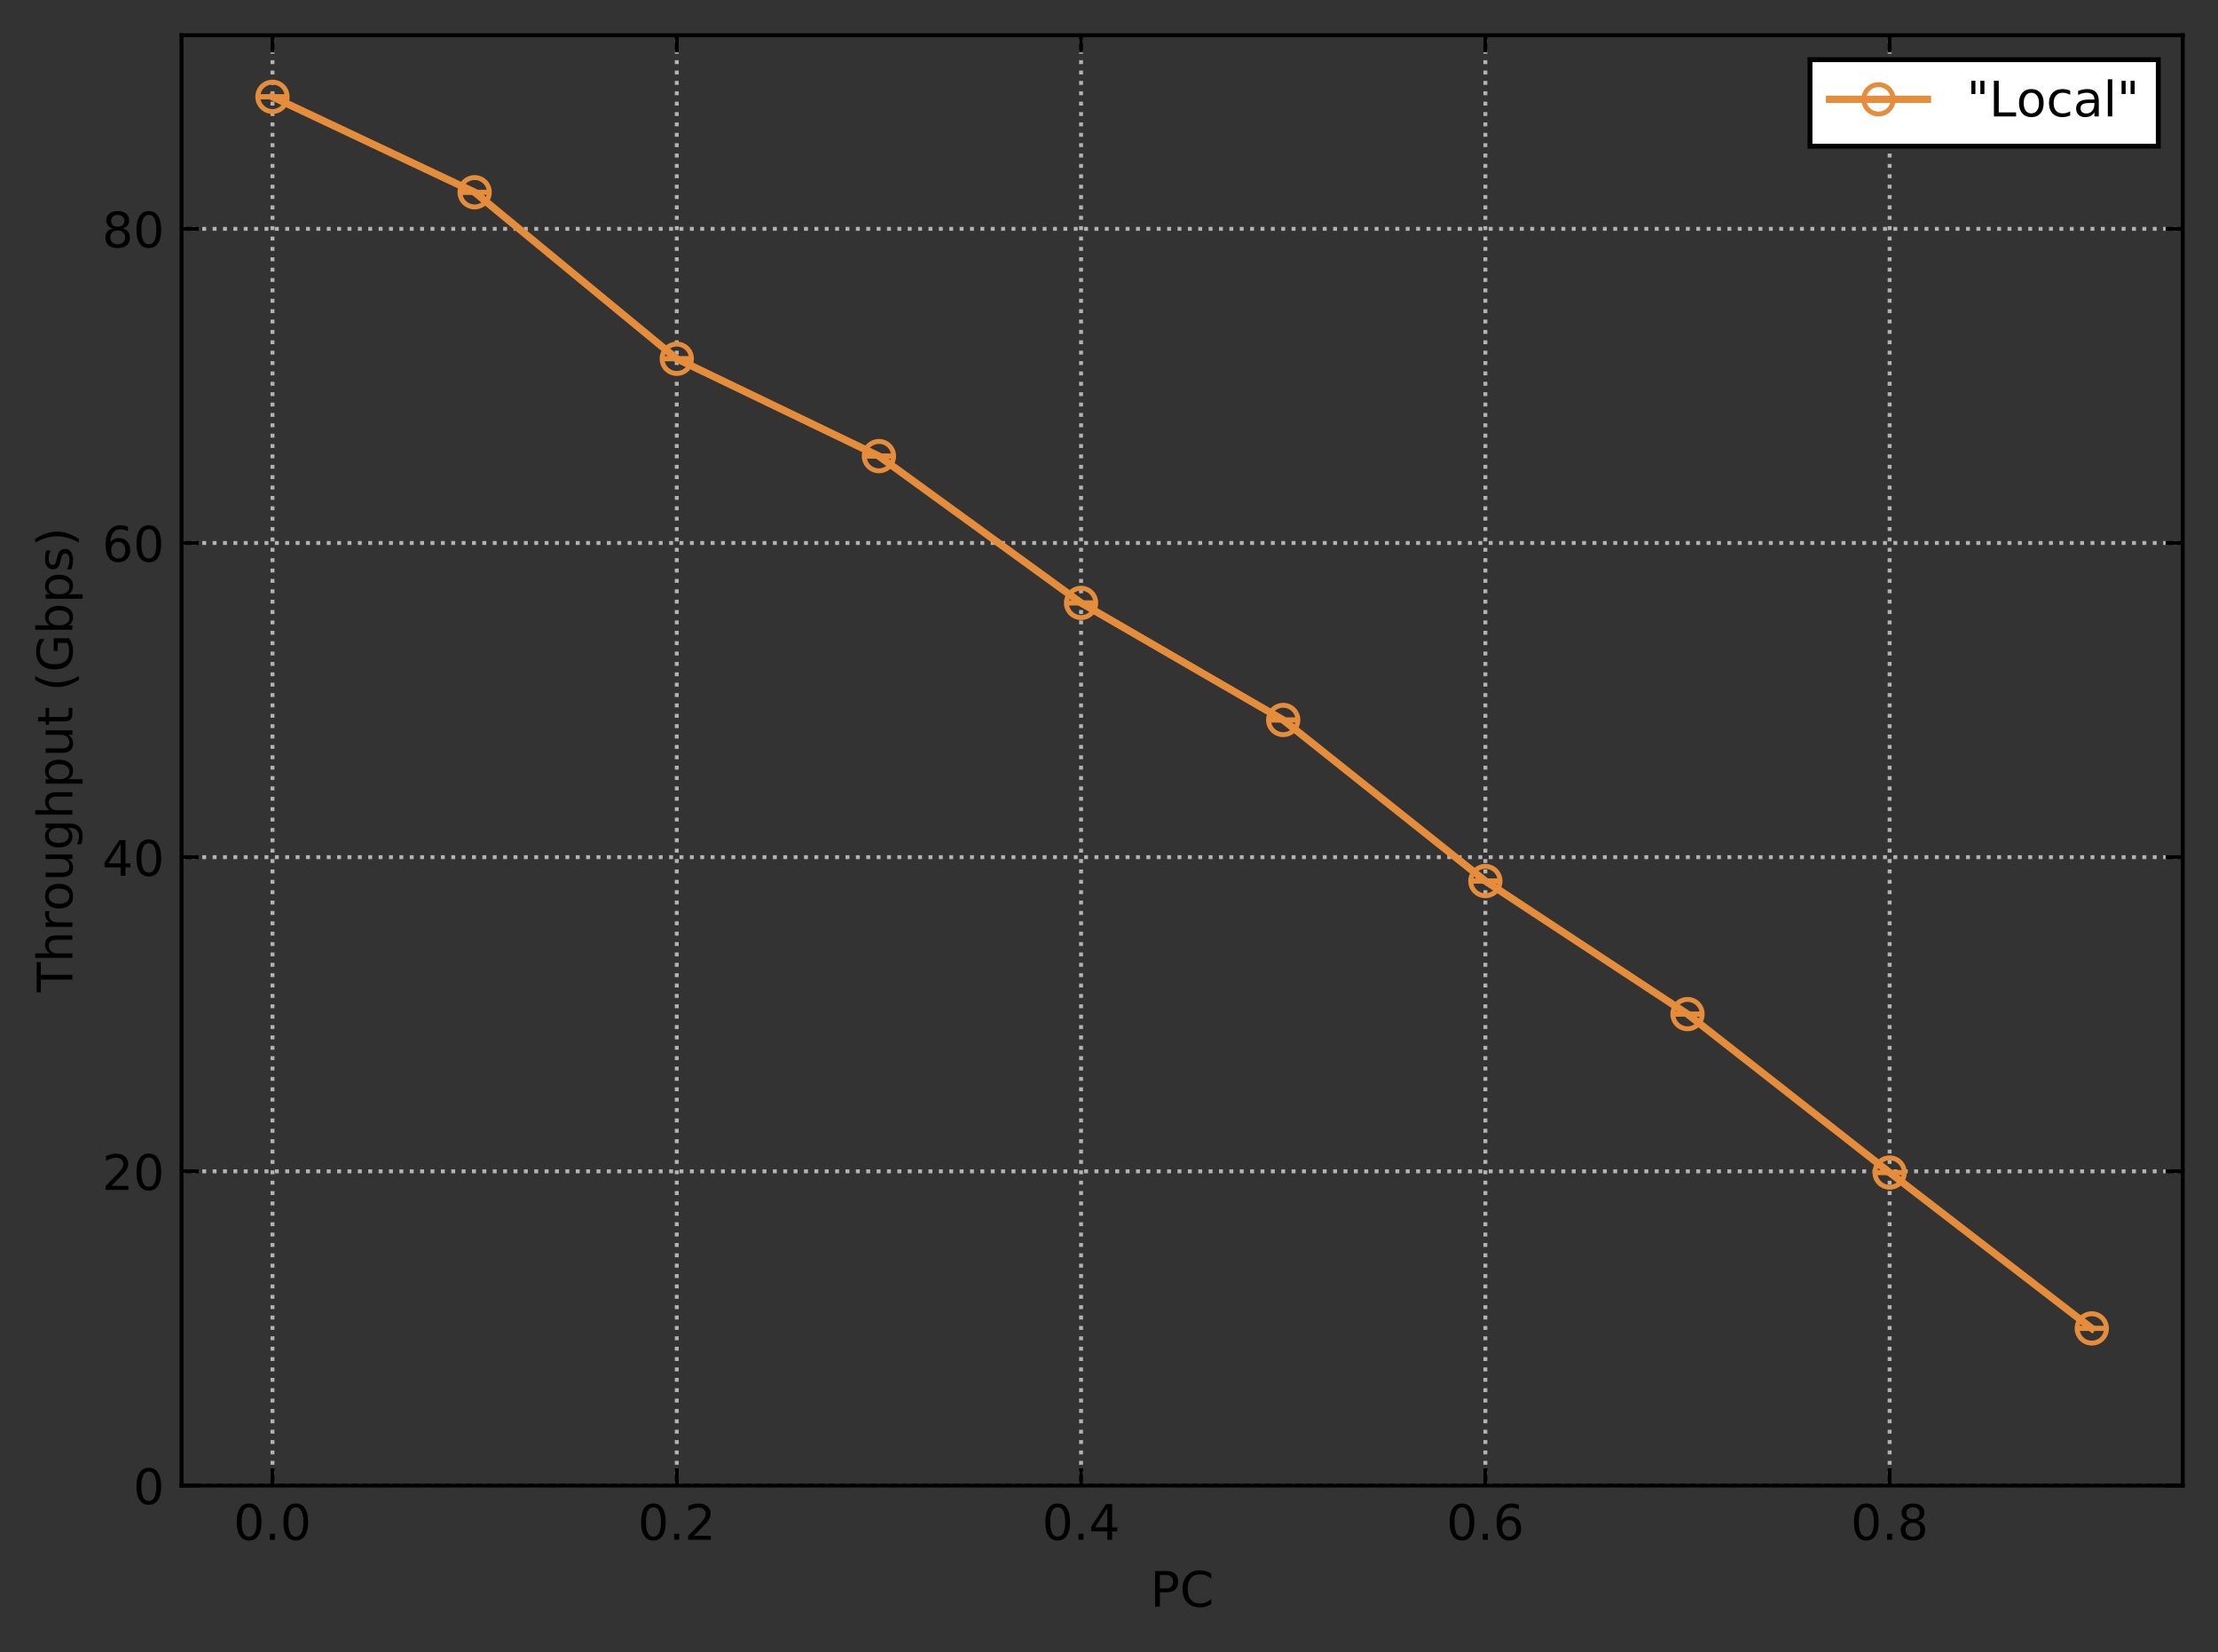<?xml version="1.0" encoding="UTF-8"?>
<svg xmlns="http://www.w3.org/2000/svg" xmlns:xlink="http://www.w3.org/1999/xlink" width="453.221pt" height="337.584pt" viewBox="0 0 453.221 337.584" version="1.1">
<rect x="0" y="0" width="453.221" height="337.584" fill="#333333" stroke="none"/>
<defs>
<g>
<symbol overflow="visible" id="glyph0-0">
<path style="stroke:none;" d="M 0.5 1.766 L 0.5 -7.047 L 5.5 -7.047 L 5.5 1.766 Z M 1.062 1.219 L 4.938 1.219 L 4.938 -6.484 L 1.062 -6.484 Z M 1.062 1.219 "/>
</symbol>
<symbol overflow="visible" id="glyph0-1">
<path style="stroke:none;" d="M 3.172 -6.641 C 2.672 -6.641 2.289 -6.391 2.031 -5.891 C 1.781 -5.391 1.656 -4.641 1.656 -3.641 C 1.656 -2.641 1.781 -1.891 2.031 -1.391 C 2.289 -0.891 2.672 -0.641 3.172 -0.641 C 3.691 -0.641 4.078 -0.891 4.328 -1.391 C 4.586 -1.891 4.719 -2.641 4.719 -3.641 C 4.719 -4.641 4.586 -5.391 4.328 -5.891 C 4.078 -6.391 3.691 -6.641 3.172 -6.641 Z M 3.172 -7.422 C 3.992 -7.422 4.617 -7.098 5.047 -6.453 C 5.484 -5.805 5.703 -4.867 5.703 -3.641 C 5.703 -2.41 5.484 -1.473 5.047 -0.828 C 4.617 -0.18 3.992 0.141 3.172 0.141 C 2.359 0.141 1.734 -0.18 1.297 -0.828 C 0.867 -1.473 0.656 -2.41 0.656 -3.641 C 0.656 -4.867 0.867 -5.805 1.297 -6.453 C 1.734 -7.098 2.359 -7.422 3.172 -7.422 Z M 3.172 -7.422 "/>
</symbol>
<symbol overflow="visible" id="glyph0-2">
<path style="stroke:none;" d="M 1.062 -1.234 L 2.094 -1.234 L 2.094 0 L 1.062 0 Z M 1.062 -1.234 "/>
</symbol>
<symbol overflow="visible" id="glyph0-3">
<path style="stroke:none;" d="M 1.922 -0.828 L 5.359 -0.828 L 5.359 0 L 0.734 0 L 0.734 -0.828 C 1.109 -1.211 1.617 -1.734 2.266 -2.391 C 2.91 -3.047 3.316 -3.469 3.484 -3.656 C 3.797 -4.008 4.016 -4.305 4.141 -4.547 C 4.266 -4.797 4.328 -5.039 4.328 -5.281 C 4.328 -5.664 4.191 -5.977 3.922 -6.219 C 3.648 -6.469 3.297 -6.594 2.859 -6.594 C 2.547 -6.594 2.219 -6.535 1.875 -6.422 C 1.539 -6.316 1.176 -6.156 0.781 -5.938 L 0.781 -6.938 C 1.176 -7.094 1.547 -7.211 1.891 -7.297 C 2.234 -7.379 2.551 -7.422 2.844 -7.422 C 3.594 -7.422 4.191 -7.234 4.641 -6.859 C 5.098 -6.484 5.328 -5.977 5.328 -5.344 C 5.328 -5.039 5.27 -4.754 5.156 -4.484 C 5.039 -4.223 4.836 -3.91 4.547 -3.547 C 4.461 -3.453 4.203 -3.176 3.766 -2.719 C 3.328 -2.27 2.711 -1.641 1.922 -0.828 Z M 1.922 -0.828 "/>
</symbol>
<symbol overflow="visible" id="glyph0-4">
<path style="stroke:none;" d="M 3.781 -6.438 L 1.297 -2.547 L 3.781 -2.547 Z M 3.516 -7.297 L 4.766 -7.297 L 4.766 -2.547 L 5.797 -2.547 L 5.797 -1.719 L 4.766 -1.719 L 4.766 0 L 3.781 0 L 3.781 -1.719 L 0.484 -1.719 L 0.484 -2.672 Z M 3.516 -7.297 "/>
</symbol>
<symbol overflow="visible" id="glyph0-5">
<path style="stroke:none;" d="M 3.297 -4.031 C 2.859 -4.031 2.508 -3.879 2.25 -3.578 C 1.988 -3.273 1.859 -2.863 1.859 -2.344 C 1.859 -1.812 1.988 -1.395 2.25 -1.094 C 2.508 -0.789 2.859 -0.641 3.297 -0.641 C 3.742 -0.641 4.094 -0.789 4.344 -1.094 C 4.602 -1.395 4.734 -1.812 4.734 -2.344 C 4.734 -2.863 4.602 -3.273 4.344 -3.578 C 4.094 -3.879 3.742 -4.031 3.297 -4.031 Z M 5.266 -7.125 L 5.266 -6.234 C 5.016 -6.348 4.758 -6.438 4.5 -6.5 C 4.25 -6.562 4.004 -6.594 3.766 -6.594 C 3.109 -6.594 2.609 -6.375 2.266 -5.938 C 1.922 -5.5 1.727 -4.832 1.688 -3.938 C 1.875 -4.219 2.113 -4.43 2.406 -4.578 C 2.695 -4.734 3.016 -4.812 3.359 -4.812 C 4.086 -4.812 4.664 -4.586 5.094 -4.141 C 5.52 -3.703 5.734 -3.102 5.734 -2.344 C 5.734 -1.594 5.508 -0.988 5.062 -0.531 C 4.625 -0.082 4.035 0.141 3.297 0.141 C 2.453 0.141 1.805 -0.18 1.359 -0.828 C 0.922 -1.473 0.703 -2.41 0.703 -3.641 C 0.703 -4.785 0.973 -5.703 1.516 -6.391 C 2.066 -7.078 2.801 -7.422 3.719 -7.422 C 3.969 -7.422 4.219 -7.395 4.469 -7.344 C 4.719 -7.301 4.984 -7.227 5.266 -7.125 Z M 5.266 -7.125 "/>
</symbol>
<symbol overflow="visible" id="glyph0-6">
<path style="stroke:none;" d="M 3.172 -3.469 C 2.703 -3.469 2.332 -3.336 2.062 -3.078 C 1.801 -2.828 1.672 -2.484 1.672 -2.047 C 1.672 -1.609 1.801 -1.266 2.062 -1.016 C 2.332 -0.766 2.703 -0.641 3.172 -0.641 C 3.641 -0.641 4.008 -0.766 4.281 -1.016 C 4.551 -1.266 4.688 -1.609 4.688 -2.047 C 4.688 -2.484 4.551 -2.828 4.281 -3.078 C 4.02 -3.336 3.648 -3.469 3.172 -3.469 Z M 2.188 -3.875 C 1.77 -3.977 1.441 -4.176 1.203 -4.469 C 0.961 -4.758 0.844 -5.113 0.844 -5.531 C 0.844 -6.113 1.051 -6.57 1.469 -6.906 C 1.883 -7.25 2.453 -7.422 3.172 -7.422 C 3.898 -7.422 4.473 -7.25 4.891 -6.906 C 5.305 -6.57 5.516 -6.113 5.516 -5.531 C 5.516 -5.113 5.395 -4.758 5.156 -4.469 C 4.914 -4.176 4.586 -3.977 4.172 -3.875 C 4.648 -3.77 5.02 -3.555 5.281 -3.234 C 5.539 -2.91 5.672 -2.516 5.672 -2.047 C 5.672 -1.336 5.457 -0.797 5.031 -0.422 C 4.602 -0.047 3.984 0.141 3.172 0.141 C 2.367 0.141 1.75 -0.047 1.312 -0.422 C 0.883 -0.797 0.672 -1.336 0.672 -2.047 C 0.672 -2.516 0.805 -2.91 1.078 -3.234 C 1.348 -3.555 1.719 -3.77 2.188 -3.875 Z M 1.828 -5.438 C 1.828 -5.062 1.945 -4.766 2.188 -4.547 C 2.426 -4.336 2.754 -4.234 3.172 -4.234 C 3.598 -4.234 3.93 -4.336 4.172 -4.547 C 4.41 -4.766 4.531 -5.062 4.531 -5.438 C 4.531 -5.812 4.41 -6.102 4.172 -6.312 C 3.93 -6.531 3.598 -6.641 3.172 -6.641 C 2.754 -6.641 2.426 -6.531 2.188 -6.312 C 1.945 -6.102 1.828 -5.812 1.828 -5.438 Z M 1.828 -5.438 "/>
</symbol>
<symbol overflow="visible" id="glyph0-7">
<path style="stroke:none;" d="M 1.969 -6.484 L 1.969 -3.734 L 3.203 -3.734 C 3.66 -3.734 4.016 -3.852 4.266 -4.094 C 4.523 -4.332 4.656 -4.672 4.656 -5.109 C 4.656 -5.547 4.523 -5.883 4.266 -6.125 C 4.016 -6.363 3.66 -6.484 3.203 -6.484 Z M 0.984 -7.297 L 3.203 -7.297 C 4.023 -7.297 4.645 -7.109 5.062 -6.734 C 5.477 -6.367 5.688 -5.828 5.688 -5.109 C 5.688 -4.391 5.477 -3.848 5.062 -3.484 C 4.645 -3.117 4.023 -2.938 3.203 -2.938 L 1.969 -2.938 L 1.969 0 L 0.984 0 Z M 0.984 -7.297 "/>
</symbol>
<symbol overflow="visible" id="glyph0-8">
<path style="stroke:none;" d="M 6.438 -6.734 L 6.438 -5.688 C 6.102 -6 5.75 -6.227 5.375 -6.375 C 5 -6.531 4.602 -6.609 4.188 -6.609 C 3.352 -6.609 2.711 -6.352 2.266 -5.844 C 1.828 -5.332 1.609 -4.598 1.609 -3.641 C 1.609 -2.68 1.828 -1.945 2.266 -1.438 C 2.711 -0.926 3.352 -0.672 4.188 -0.672 C 4.602 -0.672 5 -0.742 5.375 -0.891 C 5.75 -1.047 6.102 -1.281 6.438 -1.594 L 6.438 -0.562 C 6.094 -0.32 5.727 -0.145 5.344 -0.031 C 4.957 0.082 4.551 0.141 4.125 0.141 C 3.02 0.141 2.148 -0.195 1.516 -0.875 C 0.879 -1.551 0.562 -2.473 0.562 -3.641 C 0.562 -4.805 0.879 -5.727 1.516 -6.406 C 2.148 -7.082 3.02 -7.422 4.125 -7.422 C 4.562 -7.422 4.973 -7.363 5.359 -7.25 C 5.742 -7.133 6.102 -6.961 6.438 -6.734 Z M 6.438 -6.734 "/>
</symbol>
<symbol overflow="visible" id="glyph0-9">
<path style="stroke:none;" d="M 1.797 -7.297 L 1.797 -4.578 L 0.969 -4.578 L 0.969 -7.297 Z M 3.641 -7.297 L 3.641 -4.578 L 2.812 -4.578 L 2.812 -7.297 Z M 3.641 -7.297 "/>
</symbol>
<symbol overflow="visible" id="glyph0-10">
<path style="stroke:none;" d="M 0.984 -7.297 L 1.969 -7.297 L 1.969 -0.828 L 5.516 -0.828 L 5.516 0 L 0.984 0 Z M 0.984 -7.297 "/>
</symbol>
<symbol overflow="visible" id="glyph0-11">
<path style="stroke:none;" d="M 3.062 -4.844 C 2.582 -4.844 2.203 -4.656 1.922 -4.281 C 1.641 -3.906 1.5 -3.391 1.5 -2.734 C 1.5 -2.078 1.633 -1.562 1.906 -1.188 C 2.188 -0.812 2.57 -0.625 3.062 -0.625 C 3.539 -0.625 3.922 -0.812 4.203 -1.188 C 4.484 -1.562 4.625 -2.078 4.625 -2.734 C 4.625 -3.379 4.484 -3.891 4.203 -4.266 C 3.922 -4.648 3.539 -4.844 3.062 -4.844 Z M 3.062 -5.594 C 3.844 -5.594 4.457 -5.336 4.906 -4.828 C 5.352 -4.328 5.578 -3.629 5.578 -2.734 C 5.578 -1.836 5.352 -1.133 4.906 -0.625 C 4.457 -0.113 3.844 0.141 3.062 0.141 C 2.281 0.141 1.664 -0.113 1.219 -0.625 C 0.77 -1.133 0.547 -1.836 0.547 -2.734 C 0.547 -3.629 0.77 -4.328 1.219 -4.828 C 1.664 -5.336 2.281 -5.594 3.062 -5.594 Z M 3.062 -5.594 "/>
</symbol>
<symbol overflow="visible" id="glyph0-12">
<path style="stroke:none;" d="M 4.875 -5.266 L 4.875 -4.422 C 4.625 -4.555 4.367 -4.66 4.109 -4.734 C 3.859 -4.805 3.602 -4.844 3.344 -4.844 C 2.758 -4.844 2.305 -4.656 1.984 -4.281 C 1.66 -3.914 1.5 -3.398 1.5 -2.734 C 1.5 -2.066 1.66 -1.547 1.984 -1.172 C 2.305 -0.805 2.758 -0.625 3.344 -0.625 C 3.602 -0.625 3.859 -0.656 4.109 -0.719 C 4.367 -0.789 4.625 -0.898 4.875 -1.047 L 4.875 -0.203 C 4.625 -0.086 4.363 -0.004 4.094 0.047 C 3.832 0.109 3.551 0.141 3.25 0.141 C 2.414 0.141 1.754 -0.113 1.266 -0.625 C 0.785 -1.145 0.547 -1.848 0.547 -2.734 C 0.547 -3.617 0.789 -4.316 1.281 -4.828 C 1.77 -5.336 2.441 -5.594 3.297 -5.594 C 3.578 -5.594 3.848 -5.566 4.109 -5.516 C 4.367 -5.461 4.625 -5.379 4.875 -5.266 Z M 4.875 -5.266 "/>
</symbol>
<symbol overflow="visible" id="glyph0-13">
<path style="stroke:none;" d="M 3.422 -2.75 C 2.703 -2.75 2.203 -2.664 1.922 -2.5 C 1.641 -2.332 1.5 -2.051 1.5 -1.656 C 1.5 -1.332 1.602 -1.078 1.812 -0.891 C 2.02 -0.703 2.305 -0.609 2.672 -0.609 C 3.172 -0.609 3.57 -0.785 3.875 -1.141 C 4.176 -1.492 4.328 -1.961 4.328 -2.547 L 4.328 -2.75 Z M 5.219 -3.125 L 5.219 0 L 4.328 0 L 4.328 -0.828 C 4.117 -0.492 3.859 -0.25 3.547 -0.094 C 3.242 0.062 2.875 0.141 2.438 0.141 C 1.875 0.141 1.426 -0.016 1.094 -0.328 C 0.758 -0.641 0.594 -1.062 0.594 -1.594 C 0.594 -2.207 0.801 -2.672 1.219 -2.984 C 1.633 -3.297 2.25 -3.453 3.062 -3.453 L 4.328 -3.453 L 4.328 -3.547 C 4.328 -3.953 4.188 -4.27 3.906 -4.5 C 3.633 -4.727 3.254 -4.844 2.766 -4.844 C 2.453 -4.844 2.145 -4.801 1.844 -4.719 C 1.551 -4.645 1.27 -4.535 1 -4.391 L 1 -5.219 C 1.332 -5.344 1.648 -5.438 1.953 -5.5 C 2.266 -5.562 2.566 -5.594 2.859 -5.594 C 3.648 -5.594 4.238 -5.391 4.625 -4.984 C 5.02 -4.578 5.219 -3.957 5.219 -3.125 Z M 5.219 -3.125 "/>
</symbol>
<symbol overflow="visible" id="glyph0-14">
<path style="stroke:none;" d="M 0.938 -7.594 L 1.844 -7.594 L 1.844 0 L 0.938 0 Z M 0.938 -7.594 "/>
</symbol>
<symbol overflow="visible" id="glyph1-0">
<path style="stroke:none;" d="M 1.766 -0.5 L -7.047 -0.5 L -7.047 -5.5 L 1.766 -5.5 Z M 1.219 -1.062 L 1.219 -4.938 L -6.484 -4.938 L -6.484 -1.062 Z M 1.219 -1.062 "/>
</symbol>
<symbol overflow="visible" id="glyph1-1">
<path style="stroke:none;" d="M -7.297 0.031 L -7.297 -6.141 L -6.453 -6.141 L -6.453 -3.547 L 0 -3.547 L 0 -2.562 L -6.453 -2.562 L -6.453 0.031 Z M -7.297 0.031 "/>
</symbol>
<symbol overflow="visible" id="glyph1-2">
<path style="stroke:none;" d="M -3.297 -5.484 L 0 -5.484 L 0 -4.594 L -3.266 -4.594 C -3.785 -4.594 -4.172 -4.488 -4.422 -4.281 C -4.68 -4.082 -4.812 -3.781 -4.812 -3.375 C -4.812 -2.895 -4.656 -2.516 -4.344 -2.234 C -4.039 -1.953 -3.625 -1.812 -3.094 -1.812 L 0 -1.812 L 0 -0.906 L -7.594 -0.906 L -7.594 -1.812 L -4.625 -1.812 C -4.945 -2.031 -5.188 -2.285 -5.344 -2.578 C -5.508 -2.867 -5.594 -3.203 -5.594 -3.578 C -5.594 -4.203 -5.398 -4.676 -5.016 -5 C -4.629 -5.32 -4.055 -5.484 -3.297 -5.484 Z M -3.297 -5.484 "/>
</symbol>
<symbol overflow="visible" id="glyph1-3">
<path style="stroke:none;" d="M -4.625 -4.109 C -4.688 -4.004 -4.727 -3.895 -4.75 -3.781 C -4.781 -3.664 -4.797 -3.535 -4.797 -3.391 C -4.797 -2.879 -4.629 -2.488 -4.297 -2.219 C -3.973 -1.945 -3.5 -1.812 -2.875 -1.812 L 0 -1.812 L 0 -0.906 L -5.469 -0.906 L -5.469 -1.812 L -4.625 -1.812 C -4.957 -2 -5.203 -2.242 -5.359 -2.547 C -5.516 -2.848 -5.594 -3.219 -5.594 -3.656 C -5.594 -3.719 -5.586 -3.785 -5.578 -3.859 C -5.578 -3.93 -5.566 -4.016 -5.547 -4.109 Z M -4.625 -4.109 "/>
</symbol>
<symbol overflow="visible" id="glyph1-4">
<path style="stroke:none;" d="M -4.844 -3.062 C -4.844 -2.582 -4.656 -2.203 -4.281 -1.922 C -3.906 -1.641 -3.391 -1.5 -2.734 -1.5 C -2.078 -1.5 -1.562 -1.633 -1.188 -1.906 C -0.812 -2.188 -0.625 -2.57 -0.625 -3.062 C -0.625 -3.539 -0.812 -3.922 -1.188 -4.203 C -1.562 -4.484 -2.078 -4.625 -2.734 -4.625 C -3.379 -4.625 -3.891 -4.484 -4.266 -4.203 C -4.648 -3.922 -4.844 -3.539 -4.844 -3.062 Z M -5.594 -3.062 C -5.594 -3.844 -5.336 -4.457 -4.828 -4.906 C -4.328 -5.352 -3.629 -5.578 -2.734 -5.578 C -1.836 -5.578 -1.133 -5.352 -0.625 -4.906 C -0.113 -4.457 0.141 -3.844 0.141 -3.062 C 0.141 -2.281 -0.113 -1.664 -0.625 -1.219 C -1.133 -0.77 -1.836 -0.547 -2.734 -0.547 C -3.629 -0.547 -4.328 -0.77 -4.828 -1.219 C -5.336 -1.664 -5.594 -2.281 -5.594 -3.062 Z M -5.594 -3.062 "/>
</symbol>
<symbol overflow="visible" id="glyph1-5">
<path style="stroke:none;" d="M -2.156 -0.844 L -5.469 -0.844 L -5.469 -1.75 L -2.188 -1.75 C -1.676 -1.75 -1.289 -1.848 -1.031 -2.047 C -0.77 -2.254 -0.641 -2.555 -0.641 -2.953 C -0.641 -3.441 -0.789 -3.828 -1.094 -4.109 C -1.406 -4.391 -1.832 -4.531 -2.375 -4.531 L -5.469 -4.531 L -5.469 -5.438 L 0 -5.438 L 0 -4.531 L -0.844 -4.531 C -0.508 -4.312 -0.258 -4.055 -0.094 -3.766 C 0.062 -3.484 0.141 -3.148 0.141 -2.766 C 0.141 -2.141 -0.051 -1.66 -0.438 -1.328 C -0.832 -1.004 -1.406 -0.844 -2.156 -0.844 Z M -5.594 -3.109 Z M -5.594 -3.109 "/>
</symbol>
<symbol overflow="visible" id="glyph1-6">
<path style="stroke:none;" d="M -2.797 -4.547 C -3.453 -4.547 -3.957 -4.41 -4.312 -4.141 C -4.664 -3.867 -4.844 -3.492 -4.844 -3.016 C -4.844 -2.523 -4.664 -2.145 -4.312 -1.875 C -3.957 -1.613 -3.453 -1.484 -2.797 -1.484 C -2.148 -1.484 -1.645 -1.613 -1.281 -1.875 C -0.926 -2.145 -0.75 -2.523 -0.75 -3.016 C -0.75 -3.492 -0.926 -3.867 -1.281 -4.141 C -1.645 -4.41 -2.148 -4.547 -2.797 -4.547 Z M -0.672 -5.438 C 0.254 -5.438 0.941 -5.227 1.391 -4.812 C 1.848 -4.406 2.078 -3.773 2.078 -2.922 C 2.078 -2.609 2.051 -2.312 2 -2.031 C 1.957 -1.75 1.891 -1.477 1.797 -1.219 L 0.922 -1.219 C 1.066 -1.477 1.172 -1.734 1.234 -1.984 C 1.305 -2.242 1.344 -2.508 1.344 -2.781 C 1.344 -3.363 1.188 -3.801 0.875 -4.094 C 0.57 -4.395 0.109 -4.547 -0.516 -4.547 L -0.969 -4.547 C -0.645 -4.359 -0.398 -4.117 -0.234 -3.828 C -0.078 -3.535 0 -3.188 0 -2.781 C 0 -2.113 -0.254 -1.57 -0.766 -1.156 C -1.273 -0.75 -1.953 -0.547 -2.797 -0.547 C -3.641 -0.547 -4.316 -0.75 -4.828 -1.156 C -5.336 -1.57 -5.594 -2.113 -5.594 -2.781 C -5.594 -3.188 -5.516 -3.535 -5.359 -3.828 C -5.203 -4.117 -4.961 -4.359 -4.641 -4.547 L -5.469 -4.547 L -5.469 -5.438 Z M -0.672 -5.438 "/>
</symbol>
<symbol overflow="visible" id="glyph1-7">
<path style="stroke:none;" d="M -0.828 -1.812 L 2.078 -1.812 L 2.078 -0.906 L -5.469 -0.906 L -5.469 -1.812 L -4.641 -1.812 C -4.961 -2 -5.203 -2.234 -5.359 -2.516 C -5.516 -2.805 -5.594 -3.156 -5.594 -3.562 C -5.594 -4.227 -5.328 -4.766 -4.797 -5.172 C -4.273 -5.586 -3.586 -5.797 -2.734 -5.797 C -1.867 -5.797 -1.172 -5.586 -0.641 -5.172 C -0.117 -4.766 0.141 -4.227 0.141 -3.562 C 0.141 -3.156 0.062 -2.805 -0.094 -2.516 C -0.25 -2.234 -0.492 -2 -0.828 -1.812 Z M -2.734 -4.875 C -3.391 -4.875 -3.906 -4.734 -4.281 -4.453 C -4.656 -4.18 -4.844 -3.812 -4.844 -3.344 C -4.844 -2.863 -4.656 -2.488 -4.281 -2.219 C -3.906 -1.945 -3.391 -1.812 -2.734 -1.812 C -2.066 -1.812 -1.547 -1.945 -1.172 -2.219 C -0.797 -2.488 -0.609 -2.863 -0.609 -3.344 C -0.609 -3.812 -0.797 -4.18 -1.172 -4.453 C -1.547 -4.734 -2.066 -4.875 -2.734 -4.875 Z M -2.734 -4.875 "/>
</symbol>
<symbol overflow="visible" id="glyph1-8">
<path style="stroke:none;" d="M -7.016 -1.828 L -5.469 -1.828 L -5.469 -3.688 L -4.766 -3.688 L -4.766 -1.828 L -1.797 -1.828 C -1.359 -1.828 -1.07 -1.891 -0.938 -2.016 C -0.812 -2.141 -0.75 -2.391 -0.75 -2.766 L -0.75 -3.688 L 0 -3.688 L 0 -2.766 C 0 -2.066 -0.129 -1.582 -0.391 -1.312 C -0.648 -1.051 -1.117 -0.922 -1.797 -0.922 L -4.766 -0.922 L -4.766 -0.266 L -5.469 -0.266 L -5.469 -0.922 L -7.016 -0.922 Z M -7.016 -1.828 "/>
</symbol>
<symbol overflow="visible" id="glyph1-9">
<path style="stroke:none;" d=""/>
</symbol>
<symbol overflow="visible" id="glyph1-10">
<path style="stroke:none;" d="M -7.594 -3.094 C -6.844 -2.664 -6.098 -2.344 -5.359 -2.125 C -4.629 -1.914 -3.891 -1.812 -3.141 -1.812 C -2.391 -1.812 -1.645 -1.914 -0.906 -2.125 C -0.164 -2.344 0.57 -2.664 1.312 -3.094 L 1.312 -2.312 C 0.551 -1.832 -0.195 -1.469 -0.938 -1.219 C -1.676 -0.977 -2.41 -0.859 -3.141 -0.859 C -3.867 -0.859 -4.598 -0.977 -5.328 -1.219 C -6.066 -1.457 -6.82 -1.82 -7.594 -2.312 Z M -7.594 -3.094 "/>
</symbol>
<symbol overflow="visible" id="glyph1-11">
<path style="stroke:none;" d="M -1.047 -5.953 L -3 -5.953 L -3 -4.344 L -3.812 -4.344 L -3.812 -6.922 L -0.672 -6.922 C -0.41 -6.547 -0.207 -6.129 -0.062 -5.672 C 0.07 -5.211 0.141 -4.723 0.141 -4.203 C 0.141 -3.055 -0.191 -2.16 -0.859 -1.516 C -1.523 -0.879 -2.453 -0.562 -3.641 -0.562 C -4.828 -0.562 -5.754 -0.879 -6.422 -1.516 C -7.086 -2.16 -7.422 -3.055 -7.422 -4.203 C -7.422 -4.672 -7.363 -5.117 -7.25 -5.547 C -7.133 -5.984 -6.961 -6.379 -6.734 -6.734 L -5.672 -6.734 C -5.984 -6.367 -6.219 -5.984 -6.375 -5.578 C -6.531 -5.172 -6.609 -4.738 -6.609 -4.281 C -6.609 -3.383 -6.359 -2.711 -5.859 -2.266 C -5.367 -1.828 -4.629 -1.609 -3.641 -1.609 C -2.648 -1.609 -1.906 -1.828 -1.406 -2.266 C -0.914 -2.711 -0.672 -3.383 -0.672 -4.281 C -0.672 -4.633 -0.695 -4.945 -0.75 -5.219 C -0.812 -5.488 -0.91 -5.734 -1.047 -5.953 Z M -1.047 -5.953 "/>
</symbol>
<symbol overflow="visible" id="glyph1-12">
<path style="stroke:none;" d="M -2.734 -4.875 C -3.391 -4.875 -3.906 -4.734 -4.281 -4.453 C -4.656 -4.18 -4.844 -3.812 -4.844 -3.344 C -4.844 -2.863 -4.656 -2.488 -4.281 -2.219 C -3.906 -1.945 -3.391 -1.812 -2.734 -1.812 C -2.066 -1.812 -1.547 -1.945 -1.172 -2.219 C -0.797 -2.488 -0.609 -2.863 -0.609 -3.344 C -0.609 -3.812 -0.797 -4.18 -1.172 -4.453 C -1.547 -4.734 -2.066 -4.875 -2.734 -4.875 Z M -4.641 -1.812 C -4.961 -2 -5.203 -2.234 -5.359 -2.516 C -5.516 -2.805 -5.594 -3.156 -5.594 -3.562 C -5.594 -4.227 -5.328 -4.766 -4.797 -5.172 C -4.273 -5.586 -3.586 -5.797 -2.734 -5.797 C -1.867 -5.797 -1.172 -5.586 -0.641 -5.172 C -0.117 -4.766 0.141 -4.227 0.141 -3.562 C 0.141 -3.156 0.062 -2.805 -0.094 -2.516 C -0.25 -2.234 -0.492 -2 -0.828 -1.812 L 0 -1.812 L 0 -0.906 L -7.594 -0.906 L -7.594 -1.812 Z M -4.641 -1.812 "/>
</symbol>
<symbol overflow="visible" id="glyph1-13">
<path style="stroke:none;" d="M -5.312 -4.422 L -4.453 -4.422 C -4.586 -4.172 -4.688 -3.91 -4.75 -3.641 C -4.812 -3.367 -4.844 -3.082 -4.844 -2.781 C -4.844 -2.344 -4.773 -2.008 -4.641 -1.781 C -4.504 -1.562 -4.301 -1.453 -4.031 -1.453 C -3.82 -1.453 -3.656 -1.531 -3.531 -1.688 C -3.414 -1.844 -3.305 -2.164 -3.203 -2.656 L -3.125 -2.953 C -2.988 -3.598 -2.797 -4.051 -2.547 -4.312 C -2.297 -4.582 -1.953 -4.719 -1.516 -4.719 C -1.004 -4.719 -0.598 -4.516 -0.297 -4.109 C -0.004 -3.711 0.141 -3.164 0.141 -2.469 C 0.141 -2.164 0.109 -1.852 0.047 -1.531 C -0.004 -1.219 -0.086 -0.891 -0.203 -0.547 L -1.125 -0.547 C -0.957 -0.879 -0.828 -1.203 -0.734 -1.516 C -0.648 -1.836 -0.609 -2.16 -0.609 -2.484 C -0.609 -2.898 -0.68 -3.223 -0.828 -3.453 C -0.973 -3.68 -1.176 -3.797 -1.438 -3.797 C -1.688 -3.797 -1.875 -3.711 -2 -3.547 C -2.133 -3.391 -2.258 -3.031 -2.375 -2.469 L -2.453 -2.156 C -2.566 -1.602 -2.742 -1.203 -2.984 -0.953 C -3.234 -0.703 -3.566 -0.578 -3.984 -0.578 C -4.504 -0.578 -4.898 -0.758 -5.172 -1.125 C -5.453 -1.488 -5.594 -2.008 -5.594 -2.688 C -5.594 -3.008 -5.566 -3.316 -5.516 -3.609 C -5.473 -3.91 -5.406 -4.18 -5.312 -4.422 Z M -5.312 -4.422 "/>
</symbol>
<symbol overflow="visible" id="glyph1-14">
<path style="stroke:none;" d="M -7.594 -0.797 L -7.594 -1.578 C -6.82 -2.066 -6.066 -2.43 -5.328 -2.672 C -4.598 -2.922 -3.867 -3.047 -3.141 -3.047 C -2.41 -3.047 -1.676 -2.922 -0.938 -2.672 C -0.195 -2.43 0.551 -2.066 1.312 -1.578 L 1.312 -0.797 C 0.57 -1.234 -0.164 -1.555 -0.906 -1.766 C -1.645 -1.984 -2.391 -2.094 -3.141 -2.094 C -3.891 -2.094 -4.629 -1.984 -5.359 -1.766 C -6.098 -1.555 -6.844 -1.234 -7.594 -0.797 Z M -7.594 -0.797 "/>
</symbol>
</g>
<clipPath id="clip1">
  <path d="M 55 7.199 L 57 7.199 L 57 303.539 L 55 303.539 Z M 55 7.199 "/>
</clipPath>
<clipPath id="clip2">
  <path d="M 137 7.199 L 139 7.199 L 139 303.539 L 137 303.539 Z M 137 7.199 "/>
</clipPath>
<clipPath id="clip3">
  <path d="M 220 7.199 L 222 7.199 L 222 303.539 L 220 303.539 Z M 220 7.199 "/>
</clipPath>
<clipPath id="clip4">
  <path d="M 303 7.199 L 304 7.199 L 304 303.539 L 303 303.539 Z M 303 7.199 "/>
</clipPath>
<clipPath id="clip5">
  <path d="M 385 7.199 L 387 7.199 L 387 303.539 L 385 303.539 Z M 385 7.199 "/>
</clipPath>
<clipPath id="clip6">
  <path d="M 37.09 303 L 446.02 303 L 446.02 303.539 L 37.09 303.539 Z M 37.09 303 "/>
</clipPath>
<clipPath id="clip7">
  <path d="M 37.09 238 L 446.02 238 L 446.02 240 L 37.09 240 Z M 37.09 238 "/>
</clipPath>
<clipPath id="clip8">
  <path d="M 37.09 174 L 446.02 174 L 446.02 176 L 37.09 176 Z M 37.09 174 "/>
</clipPath>
<clipPath id="clip9">
  <path d="M 37.09 110 L 446.02 110 L 446.02 112 L 37.09 112 Z M 37.09 110 "/>
</clipPath>
<clipPath id="clip10">
  <path d="M 37.09 46 L 446.02 46 L 446.02 48 L 37.09 48 Z M 37.09 46 "/>
</clipPath>
<clipPath id="clip11">
  <path d="M 52.18 16.281 L 59.18 16.281 L 59.18 23.281 L 52.18 23.281 Z M 52.18 16.281 "/>
</clipPath>
<clipPath id="clip12">
  <path d="M 93.484 35.781 L 100.484 35.781 L 100.484 42.781 L 93.484 42.781 Z M 93.484 35.781 "/>
</clipPath>
<clipPath id="clip13">
  <path d="M 134.789 69.809 L 141.789 69.809 L 141.789 76.809 L 134.789 76.809 Z M 134.789 69.809 "/>
</clipPath>
<clipPath id="clip14">
  <path d="M 176.098 89.699 L 183.098 89.699 L 183.098 96.699 L 176.098 96.699 Z M 176.098 89.699 "/>
</clipPath>
<clipPath id="clip15">
  <path d="M 217.402 119.691 L 224.402 119.691 L 224.402 126.691 L 217.402 126.691 Z M 217.402 119.691 "/>
</clipPath>
<clipPath id="clip16">
  <path d="M 258.707 143.613 L 265.707 143.613 L 265.707 150.613 L 258.707 150.613 Z M 258.707 143.613 "/>
</clipPath>
<clipPath id="clip17">
  <path d="M 300.016 176.527 L 307.016 176.527 L 307.016 183.527 L 300.016 183.527 Z M 300.016 176.527 "/>
</clipPath>
<clipPath id="clip18">
  <path d="M 341.32 203.715 L 348.32 203.715 L 348.32 210.715 L 341.32 210.715 Z M 341.32 203.715 "/>
</clipPath>
<clipPath id="clip19">
  <path d="M 382.625 236.09 L 389.625 236.09 L 389.625 243.09 L 382.625 243.09 Z M 382.625 236.09 "/>
</clipPath>
<clipPath id="clip20">
  <path d="M 423.934 267.941 L 430.934 267.941 L 430.934 274.941 L 423.934 274.941 Z M 423.934 267.941 "/>
</clipPath>
<clipPath id="clip21">
  <path d="M 52.18 19.281 L 59.18 19.281 L 59.18 20.281 L 52.18 20.281 Z M 52.18 19.281 "/>
</clipPath>
<clipPath id="clip22">
  <path d="M 93.484 38.781 L 100.484 38.781 L 100.484 39.781 L 93.484 39.781 Z M 93.484 38.781 "/>
</clipPath>
<clipPath id="clip23">
  <path d="M 134.789 72.809 L 141.789 72.809 L 141.789 73.809 L 134.789 73.809 Z M 134.789 72.809 "/>
</clipPath>
<clipPath id="clip24">
  <path d="M 176.098 92.699 L 183.098 92.699 L 183.098 93.699 L 176.098 93.699 Z M 176.098 92.699 "/>
</clipPath>
<clipPath id="clip25">
  <path d="M 217.402 122.691 L 224.402 122.691 L 224.402 123.691 L 217.402 123.691 Z M 217.402 122.691 "/>
</clipPath>
<clipPath id="clip26">
  <path d="M 258.707 146.613 L 265.707 146.613 L 265.707 147.613 L 258.707 147.613 Z M 258.707 146.613 "/>
</clipPath>
<clipPath id="clip27">
  <path d="M 300.016 179.527 L 307.016 179.527 L 307.016 180.527 L 300.016 180.527 Z M 300.016 179.527 "/>
</clipPath>
<clipPath id="clip28">
  <path d="M 341.32 206.715 L 348.32 206.715 L 348.32 207.715 L 341.32 207.715 Z M 341.32 206.715 "/>
</clipPath>
<clipPath id="clip29">
  <path d="M 382.625 239.09 L 389.625 239.09 L 389.625 240.09 L 382.625 240.09 Z M 382.625 239.09 "/>
</clipPath>
<clipPath id="clip30">
  <path d="M 423.934 270.941 L 430.934 270.941 L 430.934 271.941 L 423.934 271.941 Z M 423.934 270.941 "/>
</clipPath>
<clipPath id="clip31">
  <path d="M 52.18 19.281 L 59.18 19.281 L 59.18 20.281 L 52.18 20.281 Z M 52.18 19.281 "/>
</clipPath>
<clipPath id="clip32">
  <path d="M 93.484 38.781 L 100.484 38.781 L 100.484 39.781 L 93.484 39.781 Z M 93.484 38.781 "/>
</clipPath>
<clipPath id="clip33">
  <path d="M 134.789 72.809 L 141.789 72.809 L 141.789 73.809 L 134.789 73.809 Z M 134.789 72.809 "/>
</clipPath>
<clipPath id="clip34">
  <path d="M 176.098 92.699 L 183.098 92.699 L 183.098 93.699 L 176.098 93.699 Z M 176.098 92.699 "/>
</clipPath>
<clipPath id="clip35">
  <path d="M 217.402 122.691 L 224.402 122.691 L 224.402 123.691 L 217.402 123.691 Z M 217.402 122.691 "/>
</clipPath>
<clipPath id="clip36">
  <path d="M 258.707 146.613 L 265.707 146.613 L 265.707 147.613 L 258.707 147.613 Z M 258.707 146.613 "/>
</clipPath>
<clipPath id="clip37">
  <path d="M 300.016 179.527 L 307.016 179.527 L 307.016 180.527 L 300.016 180.527 Z M 300.016 179.527 "/>
</clipPath>
<clipPath id="clip38">
  <path d="M 341.32 206.715 L 348.32 206.715 L 348.32 207.715 L 341.32 207.715 Z M 341.32 206.715 "/>
</clipPath>
<clipPath id="clip39">
  <path d="M 382.625 239.09 L 389.625 239.09 L 389.625 240.09 L 382.625 240.09 Z M 382.625 239.09 "/>
</clipPath>
<clipPath id="clip40">
  <path d="M 423.934 270.941 L 430.934 270.941 L 430.934 271.941 L 423.934 271.941 Z M 423.934 270.941 "/>
</clipPath>
</defs>
<g id="surface1">
<g clip-path="url(#clip1)" clip-rule="nonzero">
<path style="fill:none;stroke-width:0.8;stroke-linecap:butt;stroke-linejoin:round;stroke:rgb(70%,70%,70%);stroke-opacity:1;stroke-dasharray:0.8,1.32;stroke-miterlimit:10;" d="M 55.68 34.045 L 55.68 330.385 " transform="matrix(1,0,0,-1,0,337.584)"/>
</g>
<path style="fill:none;stroke-width:0.8;stroke-linecap:butt;stroke-linejoin:round;stroke:rgb(0%,0%,0%);stroke-opacity:1;stroke-miterlimit:10;" d="M 55.68 34.045 L 55.68 37.545 " transform="matrix(1,0,0,-1,0,337.584)"/>
<path style="fill:none;stroke-width:0.8;stroke-linecap:butt;stroke-linejoin:round;stroke:rgb(0%,0%,0%);stroke-opacity:1;stroke-miterlimit:10;" d="M 55.68 330.385 L 55.68 326.885 " transform="matrix(1,0,0,-1,0,337.584)"/>
<g style="fill:rgb(0%,0%,0%);fill-opacity:1;">
  <use xlink:href="#glyph0-1" x="47.725" y="314.634"/>
  <use xlink:href="#glyph0-2" x="54.085" y="314.634"/>
  <use xlink:href="#glyph0-1" x="57.265" y="314.634"/>
</g>
<g clip-path="url(#clip2)" clip-rule="nonzero">
<path style="fill:none;stroke-width:0.8;stroke-linecap:butt;stroke-linejoin:round;stroke:rgb(70%,70%,70%);stroke-opacity:1;stroke-dasharray:0.8,1.32;stroke-miterlimit:10;" d="M 138.289 34.045 L 138.289 330.385 " transform="matrix(1,0,0,-1,0,337.584)"/>
</g>
<path style="fill:none;stroke-width:0.8;stroke-linecap:butt;stroke-linejoin:round;stroke:rgb(0%,0%,0%);stroke-opacity:1;stroke-miterlimit:10;" d="M 138.289 34.045 L 138.289 37.545 " transform="matrix(1,0,0,-1,0,337.584)"/>
<path style="fill:none;stroke-width:0.8;stroke-linecap:butt;stroke-linejoin:round;stroke:rgb(0%,0%,0%);stroke-opacity:1;stroke-miterlimit:10;" d="M 138.289 330.385 L 138.289 326.885 " transform="matrix(1,0,0,-1,0,337.584)"/>
<g style="fill:rgb(0%,0%,0%);fill-opacity:1;">
  <use xlink:href="#glyph0-1" x="130.337" y="314.634"/>
  <use xlink:href="#glyph0-2" x="136.697" y="314.634"/>
  <use xlink:href="#glyph0-3" x="139.877" y="314.634"/>
</g>
<g clip-path="url(#clip3)" clip-rule="nonzero">
<path style="fill:none;stroke-width:0.8;stroke-linecap:butt;stroke-linejoin:round;stroke:rgb(70%,70%,70%);stroke-opacity:1;stroke-dasharray:0.8,1.32;stroke-miterlimit:10;" d="M 220.902 34.045 L 220.902 330.385 " transform="matrix(1,0,0,-1,0,337.584)"/>
</g>
<path style="fill:none;stroke-width:0.8;stroke-linecap:butt;stroke-linejoin:round;stroke:rgb(0%,0%,0%);stroke-opacity:1;stroke-miterlimit:10;" d="M 220.902 34.045 L 220.902 37.545 " transform="matrix(1,0,0,-1,0,337.584)"/>
<path style="fill:none;stroke-width:0.8;stroke-linecap:butt;stroke-linejoin:round;stroke:rgb(0%,0%,0%);stroke-opacity:1;stroke-miterlimit:10;" d="M 220.902 330.385 L 220.902 326.885 " transform="matrix(1,0,0,-1,0,337.584)"/>
<g style="fill:rgb(0%,0%,0%);fill-opacity:1;">
  <use xlink:href="#glyph0-1" x="212.949" y="314.634"/>
  <use xlink:href="#glyph0-2" x="219.309" y="314.634"/>
  <use xlink:href="#glyph0-4" x="222.489" y="314.634"/>
</g>
<g clip-path="url(#clip4)" clip-rule="nonzero">
<path style="fill:none;stroke-width:0.8;stroke-linecap:butt;stroke-linejoin:round;stroke:rgb(70%,70%,70%);stroke-opacity:1;stroke-dasharray:0.8,1.32;stroke-miterlimit:10;" d="M 303.516 34.045 L 303.516 330.385 " transform="matrix(1,0,0,-1,0,337.584)"/>
</g>
<path style="fill:none;stroke-width:0.8;stroke-linecap:butt;stroke-linejoin:round;stroke:rgb(0%,0%,0%);stroke-opacity:1;stroke-miterlimit:10;" d="M 303.516 34.045 L 303.516 37.545 " transform="matrix(1,0,0,-1,0,337.584)"/>
<path style="fill:none;stroke-width:0.8;stroke-linecap:butt;stroke-linejoin:round;stroke:rgb(0%,0%,0%);stroke-opacity:1;stroke-miterlimit:10;" d="M 303.516 330.385 L 303.516 326.885 " transform="matrix(1,0,0,-1,0,337.584)"/>
<g style="fill:rgb(0%,0%,0%);fill-opacity:1;">
  <use xlink:href="#glyph0-1" x="295.562" y="314.634"/>
  <use xlink:href="#glyph0-2" x="301.922" y="314.634"/>
  <use xlink:href="#glyph0-5" x="305.102" y="314.634"/>
</g>
<g clip-path="url(#clip5)" clip-rule="nonzero">
<path style="fill:none;stroke-width:0.8;stroke-linecap:butt;stroke-linejoin:round;stroke:rgb(70%,70%,70%);stroke-opacity:1;stroke-dasharray:0.8,1.32;stroke-miterlimit:10;" d="M 386.125 34.045 L 386.125 330.385 " transform="matrix(1,0,0,-1,0,337.584)"/>
</g>
<path style="fill:none;stroke-width:0.8;stroke-linecap:butt;stroke-linejoin:round;stroke:rgb(0%,0%,0%);stroke-opacity:1;stroke-miterlimit:10;" d="M 386.125 34.045 L 386.125 37.545 " transform="matrix(1,0,0,-1,0,337.584)"/>
<path style="fill:none;stroke-width:0.8;stroke-linecap:butt;stroke-linejoin:round;stroke:rgb(0%,0%,0%);stroke-opacity:1;stroke-miterlimit:10;" d="M 386.125 330.385 L 386.125 326.885 " transform="matrix(1,0,0,-1,0,337.584)"/>
<g style="fill:rgb(0%,0%,0%);fill-opacity:1;">
  <use xlink:href="#glyph0-1" x="378.174" y="314.634"/>
  <use xlink:href="#glyph0-2" x="384.534" y="314.634"/>
  <use xlink:href="#glyph0-6" x="387.714" y="314.634"/>
</g>
<g style="fill:rgb(0%,0%,0%);fill-opacity:1;">
  <use xlink:href="#glyph0-7" x="235.048" y="328.306"/>
  <use xlink:href="#glyph0-8" x="241.078" y="328.306"/>
</g>
<g clip-path="url(#clip6)" clip-rule="nonzero">
<path style="fill:none;stroke-width:0.8;stroke-linecap:butt;stroke-linejoin:round;stroke:rgb(70%,70%,70%);stroke-opacity:1;stroke-dasharray:0.8,1.32;stroke-miterlimit:10;" d="M 37.09 34.045 L 446.02 34.045 " transform="matrix(1,0,0,-1,0,337.584)"/>
</g>
<path style="fill:none;stroke-width:0.8;stroke-linecap:butt;stroke-linejoin:round;stroke:rgb(0%,0%,0%);stroke-opacity:1;stroke-miterlimit:10;" d="M 37.09 34.045 L 40.59 34.045 " transform="matrix(1,0,0,-1,0,337.584)"/>
<path style="fill:none;stroke-width:0.8;stroke-linecap:butt;stroke-linejoin:round;stroke:rgb(0%,0%,0%);stroke-opacity:1;stroke-miterlimit:10;" d="M 446.02 34.045 L 442.52 34.045 " transform="matrix(1,0,0,-1,0,337.584)"/>
<g style="fill:rgb(0%,0%,0%);fill-opacity:1;">
  <use xlink:href="#glyph0-1" x="27.231" y="307.337"/>
</g>
<g clip-path="url(#clip7)" clip-rule="nonzero">
<path style="fill:none;stroke-width:0.8;stroke-linecap:butt;stroke-linejoin:round;stroke:rgb(70%,70%,70%);stroke-opacity:1;stroke-dasharray:0.8,1.32;stroke-miterlimit:10;" d="M 37.09 98.24 L 446.02 98.24 " transform="matrix(1,0,0,-1,0,337.584)"/>
</g>
<path style="fill:none;stroke-width:0.8;stroke-linecap:butt;stroke-linejoin:round;stroke:rgb(0%,0%,0%);stroke-opacity:1;stroke-miterlimit:10;" d="M 37.09 98.24 L 40.59 98.24 " transform="matrix(1,0,0,-1,0,337.584)"/>
<path style="fill:none;stroke-width:0.8;stroke-linecap:butt;stroke-linejoin:round;stroke:rgb(0%,0%,0%);stroke-opacity:1;stroke-miterlimit:10;" d="M 446.02 98.24 L 442.52 98.24 " transform="matrix(1,0,0,-1,0,337.584)"/>
<g style="fill:rgb(0%,0%,0%);fill-opacity:1;">
  <use xlink:href="#glyph0-3" x="20.872" y="243.142"/>
  <use xlink:href="#glyph0-1" x="27.232" y="243.142"/>
</g>
<g clip-path="url(#clip8)" clip-rule="nonzero">
<path style="fill:none;stroke-width:0.8;stroke-linecap:butt;stroke-linejoin:round;stroke:rgb(70%,70%,70%);stroke-opacity:1;stroke-dasharray:0.8,1.32;stroke-miterlimit:10;" d="M 37.09 162.435 L 446.02 162.435 " transform="matrix(1,0,0,-1,0,337.584)"/>
</g>
<path style="fill:none;stroke-width:0.8;stroke-linecap:butt;stroke-linejoin:round;stroke:rgb(0%,0%,0%);stroke-opacity:1;stroke-miterlimit:10;" d="M 37.09 162.435 L 40.59 162.435 " transform="matrix(1,0,0,-1,0,337.584)"/>
<path style="fill:none;stroke-width:0.8;stroke-linecap:butt;stroke-linejoin:round;stroke:rgb(0%,0%,0%);stroke-opacity:1;stroke-miterlimit:10;" d="M 446.02 162.435 L 442.52 162.435 " transform="matrix(1,0,0,-1,0,337.584)"/>
<g style="fill:rgb(0%,0%,0%);fill-opacity:1;">
  <use xlink:href="#glyph0-4" x="20.872" y="178.947"/>
  <use xlink:href="#glyph0-1" x="27.232" y="178.947"/>
</g>
<g clip-path="url(#clip9)" clip-rule="nonzero">
<path style="fill:none;stroke-width:0.8;stroke-linecap:butt;stroke-linejoin:round;stroke:rgb(70%,70%,70%);stroke-opacity:1;stroke-dasharray:0.8,1.32;stroke-miterlimit:10;" d="M 37.09 226.631 L 446.02 226.631 " transform="matrix(1,0,0,-1,0,337.584)"/>
</g>
<path style="fill:none;stroke-width:0.8;stroke-linecap:butt;stroke-linejoin:round;stroke:rgb(0%,0%,0%);stroke-opacity:1;stroke-miterlimit:10;" d="M 37.09 226.631 L 40.59 226.631 " transform="matrix(1,0,0,-1,0,337.584)"/>
<path style="fill:none;stroke-width:0.8;stroke-linecap:butt;stroke-linejoin:round;stroke:rgb(0%,0%,0%);stroke-opacity:1;stroke-miterlimit:10;" d="M 446.02 226.631 L 442.52 226.631 " transform="matrix(1,0,0,-1,0,337.584)"/>
<g style="fill:rgb(0%,0%,0%);fill-opacity:1;">
  <use xlink:href="#glyph0-5" x="20.872" y="114.751"/>
  <use xlink:href="#glyph0-1" x="27.232" y="114.751"/>
</g>
<g clip-path="url(#clip10)" clip-rule="nonzero">
<path style="fill:none;stroke-width:0.8;stroke-linecap:butt;stroke-linejoin:round;stroke:rgb(70%,70%,70%);stroke-opacity:1;stroke-dasharray:0.8,1.32;stroke-miterlimit:10;" d="M 37.09 290.826 L 446.02 290.826 " transform="matrix(1,0,0,-1,0,337.584)"/>
</g>
<path style="fill:none;stroke-width:0.8;stroke-linecap:butt;stroke-linejoin:round;stroke:rgb(0%,0%,0%);stroke-opacity:1;stroke-miterlimit:10;" d="M 37.09 290.826 L 40.59 290.826 " transform="matrix(1,0,0,-1,0,337.584)"/>
<path style="fill:none;stroke-width:0.8;stroke-linecap:butt;stroke-linejoin:round;stroke:rgb(0%,0%,0%);stroke-opacity:1;stroke-miterlimit:10;" d="M 446.02 290.826 L 442.52 290.826 " transform="matrix(1,0,0,-1,0,337.584)"/>
<g style="fill:rgb(0%,0%,0%);fill-opacity:1;">
  <use xlink:href="#glyph0-6" x="20.872" y="50.556"/>
  <use xlink:href="#glyph0-1" x="27.232" y="50.556"/>
</g>
<g style="fill:rgb(0%,0%,0%);fill-opacity:1;">
  <use xlink:href="#glyph1-1" x="14.794" y="202.737"/>
  <use xlink:href="#glyph1-2" x="14.794" y="196.627"/>
  <use xlink:href="#glyph1-3" x="14.794" y="190.287"/>
  <use xlink:href="#glyph1-4" x="14.794" y="186.177"/>
  <use xlink:href="#glyph1-5" x="14.794" y="180.057"/>
  <use xlink:href="#glyph1-6" x="14.794" y="173.717"/>
  <use xlink:href="#glyph1-2" x="14.794" y="167.367"/>
  <use xlink:href="#glyph1-7" x="14.794" y="161.027"/>
  <use xlink:href="#glyph1-5" x="14.794" y="154.677"/>
  <use xlink:href="#glyph1-8" x="14.794" y="148.337"/>
  <use xlink:href="#glyph1-9" x="14.794" y="144.417"/>
  <use xlink:href="#glyph1-10" x="14.794" y="141.237"/>
  <use xlink:href="#glyph1-11" x="14.794" y="137.337"/>
  <use xlink:href="#glyph1-12" x="14.794" y="129.587"/>
  <use xlink:href="#glyph1-7" x="14.794" y="123.237"/>
  <use xlink:href="#glyph1-13" x="14.794" y="116.887"/>
  <use xlink:href="#glyph1-14" x="14.794" y="111.677"/>
</g>
<path style="fill:none;stroke-width:1.5;stroke-linecap:butt;stroke-linejoin:round;stroke:rgb(89.999%,55.411%,23.647%);stroke-opacity:1;stroke-miterlimit:10;" d="M 55.68 317.803 L 55.68 317.803 " transform="matrix(1,0,0,-1,0,337.584)"/>
<path style="fill:none;stroke-width:1.5;stroke-linecap:butt;stroke-linejoin:round;stroke:rgb(89.999%,55.411%,23.647%);stroke-opacity:1;stroke-miterlimit:10;" d="M 96.984 298.303 L 96.984 298.303 " transform="matrix(1,0,0,-1,0,337.584)"/>
<path style="fill:none;stroke-width:1.5;stroke-linecap:butt;stroke-linejoin:round;stroke:rgb(89.999%,55.411%,23.647%);stroke-opacity:1;stroke-miterlimit:10;" d="M 138.289 264.275 L 138.289 264.275 " transform="matrix(1,0,0,-1,0,337.584)"/>
<path style="fill:none;stroke-width:1.5;stroke-linecap:butt;stroke-linejoin:round;stroke:rgb(89.999%,55.411%,23.647%);stroke-opacity:1;stroke-miterlimit:10;" d="M 179.598 244.385 L 179.598 244.385 " transform="matrix(1,0,0,-1,0,337.584)"/>
<path style="fill:none;stroke-width:1.5;stroke-linecap:butt;stroke-linejoin:round;stroke:rgb(89.999%,55.411%,23.647%);stroke-opacity:1;stroke-miterlimit:10;" d="M 220.902 214.392 L 220.902 214.392 " transform="matrix(1,0,0,-1,0,337.584)"/>
<path style="fill:none;stroke-width:1.5;stroke-linecap:butt;stroke-linejoin:round;stroke:rgb(89.999%,55.411%,23.647%);stroke-opacity:1;stroke-miterlimit:10;" d="M 262.207 190.47 L 262.207 190.47 " transform="matrix(1,0,0,-1,0,337.584)"/>
<path style="fill:none;stroke-width:1.5;stroke-linecap:butt;stroke-linejoin:round;stroke:rgb(89.999%,55.411%,23.647%);stroke-opacity:1;stroke-miterlimit:10;" d="M 303.516 157.556 L 303.516 157.556 " transform="matrix(1,0,0,-1,0,337.584)"/>
<path style="fill:none;stroke-width:1.5;stroke-linecap:butt;stroke-linejoin:round;stroke:rgb(89.999%,55.411%,23.647%);stroke-opacity:1;stroke-miterlimit:10;" d="M 344.82 130.369 L 344.82 130.369 " transform="matrix(1,0,0,-1,0,337.584)"/>
<path style="fill:none;stroke-width:1.5;stroke-linecap:butt;stroke-linejoin:round;stroke:rgb(89.999%,55.411%,23.647%);stroke-opacity:1;stroke-miterlimit:10;" d="M 386.125 97.994 L 386.125 97.994 " transform="matrix(1,0,0,-1,0,337.584)"/>
<path style="fill:none;stroke-width:1.5;stroke-linecap:butt;stroke-linejoin:round;stroke:rgb(89.999%,55.411%,23.647%);stroke-opacity:1;stroke-miterlimit:10;" d="M 427.434 66.142 L 427.434 66.142 " transform="matrix(1,0,0,-1,0,337.584)"/>
<path style="fill:none;stroke-width:1.5;stroke-linecap:square;stroke-linejoin:round;stroke:rgb(89.999%,55.411%,23.647%);stroke-opacity:1;stroke-miterlimit:10;" d="M 55.68 317.803 L 96.984 298.303 L 138.289 264.275 L 179.598 244.385 L 220.902 214.392 L 262.207 190.47 L 303.516 157.556 L 344.82 130.369 L 386.125 97.994 L 427.434 66.142 " transform="matrix(1,0,0,-1,0,337.584)"/>
<g clip-path="url(#clip11)" clip-rule="nonzero">
<path style="fill:none;stroke-width:1;stroke-linecap:butt;stroke-linejoin:round;stroke:rgb(89.999%,55.411%,23.647%);stroke-opacity:1;stroke-miterlimit:10;" d="M 0.001 -2.998 C 0.794 -2.998 1.56 -2.686 2.122 -2.119 C 2.685 -1.557 3.001 -0.795 3.001 0.002 C 3.001 0.795 2.685 1.56 2.122 2.123 C 1.56 2.685 0.794 3.002 0.001 3.002 C -0.796 3.002 -1.557 2.685 -2.12 2.123 C -2.682 1.56 -2.999 0.795 -2.999 0.002 C -2.999 -0.795 -2.682 -1.557 -2.12 -2.119 C -1.557 -2.686 -0.796 -2.998 0.001 -2.998 Z M 0.001 -2.998 " transform="matrix(1,0,0,-1,55.678,19.783)"/>
</g>
<g clip-path="url(#clip12)" clip-rule="nonzero">
<path style="fill:none;stroke-width:1;stroke-linecap:butt;stroke-linejoin:round;stroke:rgb(89.999%,55.411%,23.647%);stroke-opacity:1;stroke-miterlimit:10;" d="M -0 -3.001 C 0.797 -3.001 1.559 -2.684 2.121 -2.122 C 2.684 -1.559 3 -0.794 3 -0.001 C 3 0.796 2.684 1.558 2.121 2.12 C 1.559 2.683 0.797 2.999 -0 2.999 C -0.797 2.999 -1.559 2.683 -2.121 2.12 C -2.684 1.558 -3 0.796 -3 -0.001 C -3 -0.794 -2.684 -1.559 -2.121 -2.122 C -1.559 -2.684 -0.797 -3.001 -0 -3.001 Z M -0 -3.001 " transform="matrix(1,0,0,-1,96.984,39.281)"/>
</g>
<g clip-path="url(#clip13)" clip-rule="nonzero">
<path style="fill:none;stroke-width:1;stroke-linecap:butt;stroke-linejoin:round;stroke:rgb(89.999%,55.411%,23.647%);stroke-opacity:1;stroke-miterlimit:10;" d="M -0.001 -3.001 C 0.795 -3.001 1.557 -2.684 2.12 -2.122 C 2.682 -1.559 2.999 -0.798 2.999 -0.001 C 2.999 0.796 2.682 1.558 2.12 2.12 C 1.557 2.683 0.795 2.999 -0.001 2.999 C -0.794 2.999 -1.56 2.683 -2.123 2.12 C -2.685 1.558 -3.001 0.796 -3.001 -0.001 C -3.001 -0.798 -2.685 -1.559 -2.123 -2.122 C -1.56 -2.684 -0.794 -3.001 -0.001 -3.001 Z M -0.001 -3.001 " transform="matrix(1,0,0,-1,138.29,73.308)"/>
</g>
<g clip-path="url(#clip14)" clip-rule="nonzero">
<path style="fill:none;stroke-width:1;stroke-linecap:butt;stroke-linejoin:round;stroke:rgb(89.999%,55.411%,23.647%);stroke-opacity:1;stroke-miterlimit:10;" d="M 0.001 -2.999 C 0.794 -2.999 1.56 -2.682 2.122 -2.12 C 2.685 -1.557 3.001 -0.795 3.001 0.001 C 3.001 0.794 2.685 1.56 2.122 2.123 C 1.56 2.685 0.794 3.001 0.001 3.001 C -0.796 3.001 -1.557 2.685 -2.12 2.123 C -2.682 1.56 -2.999 0.794 -2.999 0.001 C -2.999 -0.795 -2.682 -1.557 -2.12 -2.12 C -1.557 -2.682 -0.796 -2.999 0.001 -2.999 Z M 0.001 -2.999 " transform="matrix(1,0,0,-1,179.597,93.201)"/>
</g>
<g clip-path="url(#clip15)" clip-rule="nonzero">
<path style="fill:none;stroke-width:1;stroke-linecap:butt;stroke-linejoin:round;stroke:rgb(89.999%,55.411%,23.647%);stroke-opacity:1;stroke-miterlimit:10;" d="M -0 -3 C 0.797 -3 1.558 -2.683 2.121 -2.121 C 2.683 -1.558 3 -0.796 3 0 C 3 0.797 2.683 1.559 2.121 2.122 C 1.558 2.684 0.797 3 -0 3 C -0.797 3 -1.559 2.684 -2.121 2.122 C -2.684 1.559 -3 0.797 -3 0 C -3 -0.796 -2.684 -1.558 -2.121 -2.121 C -1.559 -2.683 -0.797 -3 -0 -3 Z M -0 -3 " transform="matrix(1,0,0,-1,220.903,123.192)"/>
</g>
<g clip-path="url(#clip16)" clip-rule="nonzero">
<path style="fill:none;stroke-width:1;stroke-linecap:butt;stroke-linejoin:round;stroke:rgb(89.999%,55.411%,23.647%);stroke-opacity:1;stroke-miterlimit:10;" d="M -0.002 -3 C 0.795 -3 1.557 -2.683 2.119 -2.121 C 2.682 -1.558 2.998 -0.797 2.998 0 C 2.998 0.797 2.682 1.559 2.119 2.121 C 1.557 2.684 0.795 3 -0.002 3 C -0.795 3 -1.56 2.684 -2.123 2.121 C -2.685 1.559 -3.002 0.797 -3.002 0 C -3.002 -0.797 -2.685 -1.558 -2.123 -2.121 C -1.56 -2.683 -0.795 -3 -0.002 -3 Z M -0.002 -3 " transform="matrix(1,0,0,-1,262.209,147.114)"/>
</g>
<g clip-path="url(#clip17)" clip-rule="nonzero">
<path style="fill:none;stroke-width:1;stroke-linecap:butt;stroke-linejoin:round;stroke:rgb(89.999%,55.411%,23.647%);stroke-opacity:1;stroke-miterlimit:10;" d="M 0.001 -3.001 C 0.794 -3.001 1.56 -2.684 2.122 -2.122 C 2.685 -1.559 3.001 -0.794 3.001 -0.001 C 3.001 0.796 2.685 1.558 2.122 2.12 C 1.56 2.683 0.794 2.999 0.001 2.999 C -0.796 2.999 -1.558 2.683 -2.12 2.12 C -2.683 1.558 -2.999 0.796 -2.999 -0.001 C -2.999 -0.794 -2.683 -1.559 -2.12 -2.122 C -1.558 -2.684 -0.796 -3.001 0.001 -3.001 Z M 0.001 -3.001 " transform="matrix(1,0,0,-1,303.515,180.027)"/>
</g>
<g clip-path="url(#clip18)" clip-rule="nonzero">
<path style="fill:none;stroke-width:1;stroke-linecap:butt;stroke-linejoin:round;stroke:rgb(89.999%,55.411%,23.647%);stroke-opacity:1;stroke-miterlimit:10;" d="M -0 -2.999 C 0.796 -2.999 1.558 -2.683 2.121 -2.121 C 2.683 -1.558 3 -0.796 3 0.001 C 3 0.797 2.683 1.559 2.121 2.122 C 1.558 2.684 0.796 3.001 -0 3.001 C -0.797 3.001 -1.559 2.684 -2.122 2.122 C -2.684 1.559 -3 0.797 -3 0.001 C -3 -0.796 -2.684 -1.558 -2.122 -2.121 C -1.559 -2.683 -0.797 -2.999 -0 -2.999 Z M -0 -2.999 " transform="matrix(1,0,0,-1,344.821,207.215)"/>
</g>
<g clip-path="url(#clip19)" clip-rule="nonzero">
<path style="fill:none;stroke-width:1;stroke-linecap:butt;stroke-linejoin:round;stroke:rgb(89.999%,55.411%,23.647%);stroke-opacity:1;stroke-miterlimit:10;" d="M -0.002 -3 C 0.795 -3 1.561 -2.684 2.123 -2.121 C 2.686 -1.559 2.998 -0.797 2.998 0 C 2.998 0.797 2.686 1.559 2.123 2.121 C 1.561 2.684 0.795 3 -0.002 3 C -0.795 3 -1.56 2.684 -2.123 2.121 C -2.685 1.559 -3.002 0.797 -3.002 0 C -3.002 -0.797 -2.685 -1.559 -2.123 -2.121 C -1.56 -2.684 -0.795 -3 -0.002 -3 Z M -0.002 -3 " transform="matrix(1,0,0,-1,386.127,239.59)"/>
</g>
<g clip-path="url(#clip20)" clip-rule="nonzero">
<path style="fill:none;stroke-width:1;stroke-linecap:butt;stroke-linejoin:round;stroke:rgb(89.999%,55.411%,23.647%);stroke-opacity:1;stroke-miterlimit:10;" d="M 0.001 -2.999 C 0.794 -2.999 1.559 -2.683 2.122 -2.12 C 2.684 -1.558 3.001 -0.796 3.001 0.001 C 3.001 0.794 2.684 1.56 2.122 2.122 C 1.559 2.684 0.794 3.001 0.001 3.001 C -0.796 3.001 -1.558 2.684 -2.12 2.122 C -2.683 1.56 -2.999 0.794 -2.999 0.001 C -2.999 -0.796 -2.683 -1.558 -2.12 -2.12 C -1.558 -2.683 -0.796 -2.999 0.001 -2.999 Z M 0.001 -2.999 " transform="matrix(1,0,0,-1,427.433,271.442)"/>
</g>
<g clip-path="url(#clip21)" clip-rule="nonzero">
<path style="fill:none;stroke-width:1;stroke-linecap:butt;stroke-linejoin:round;stroke:rgb(89.999%,55.411%,23.647%);stroke-opacity:1;stroke-miterlimit:10;" d="M 3.001 0.002 L -2.999 0.002 " transform="matrix(1,0,0,-1,55.678,19.783)"/>
</g>
<g clip-path="url(#clip22)" clip-rule="nonzero">
<path style="fill:none;stroke-width:1;stroke-linecap:butt;stroke-linejoin:round;stroke:rgb(89.999%,55.411%,23.647%);stroke-opacity:1;stroke-miterlimit:10;" d="M 3 -0.001 L -3 -0.001 " transform="matrix(1,0,0,-1,96.984,39.281)"/>
</g>
<g clip-path="url(#clip23)" clip-rule="nonzero">
<path style="fill:none;stroke-width:1;stroke-linecap:butt;stroke-linejoin:round;stroke:rgb(89.999%,55.411%,23.647%);stroke-opacity:1;stroke-miterlimit:10;" d="M 2.999 -0.001 L -3.001 -0.001 " transform="matrix(1,0,0,-1,138.29,73.308)"/>
</g>
<g clip-path="url(#clip24)" clip-rule="nonzero">
<path style="fill:none;stroke-width:1;stroke-linecap:butt;stroke-linejoin:round;stroke:rgb(89.999%,55.411%,23.647%);stroke-opacity:1;stroke-miterlimit:10;" d="M 3.001 0.001 L -2.999 0.001 " transform="matrix(1,0,0,-1,179.597,93.201)"/>
</g>
<g clip-path="url(#clip25)" clip-rule="nonzero">
<path style="fill:none;stroke-width:1;stroke-linecap:butt;stroke-linejoin:round;stroke:rgb(89.999%,55.411%,23.647%);stroke-opacity:1;stroke-miterlimit:10;" d="M 3 0 L -3 0 " transform="matrix(1,0,0,-1,220.903,123.192)"/>
</g>
<g clip-path="url(#clip26)" clip-rule="nonzero">
<path style="fill:none;stroke-width:1;stroke-linecap:butt;stroke-linejoin:round;stroke:rgb(89.999%,55.411%,23.647%);stroke-opacity:1;stroke-miterlimit:10;" d="M 2.998 0 L -3.002 0 " transform="matrix(1,0,0,-1,262.209,147.114)"/>
</g>
<g clip-path="url(#clip27)" clip-rule="nonzero">
<path style="fill:none;stroke-width:1;stroke-linecap:butt;stroke-linejoin:round;stroke:rgb(89.999%,55.411%,23.647%);stroke-opacity:1;stroke-miterlimit:10;" d="M 3.001 -0.001 L -2.999 -0.001 " transform="matrix(1,0,0,-1,303.515,180.027)"/>
</g>
<g clip-path="url(#clip28)" clip-rule="nonzero">
<path style="fill:none;stroke-width:1;stroke-linecap:butt;stroke-linejoin:round;stroke:rgb(89.999%,55.411%,23.647%);stroke-opacity:1;stroke-miterlimit:10;" d="M 3 0.001 L -3 0.001 " transform="matrix(1,0,0,-1,344.821,207.215)"/>
</g>
<g clip-path="url(#clip29)" clip-rule="nonzero">
<path style="fill:none;stroke-width:1;stroke-linecap:butt;stroke-linejoin:round;stroke:rgb(89.999%,55.411%,23.647%);stroke-opacity:1;stroke-miterlimit:10;" d="M 2.998 0 L -3.002 0 " transform="matrix(1,0,0,-1,386.127,239.59)"/>
</g>
<g clip-path="url(#clip30)" clip-rule="nonzero">
<path style="fill:none;stroke-width:1;stroke-linecap:butt;stroke-linejoin:round;stroke:rgb(89.999%,55.411%,23.647%);stroke-opacity:1;stroke-miterlimit:10;" d="M 3.001 0.001 L -2.999 0.001 " transform="matrix(1,0,0,-1,427.433,271.442)"/>
</g>
<g clip-path="url(#clip31)" clip-rule="nonzero">
<path style="fill:none;stroke-width:1;stroke-linecap:butt;stroke-linejoin:round;stroke:rgb(89.999%,55.411%,23.647%);stroke-opacity:1;stroke-miterlimit:10;" d="M 3.001 0.002 L -2.999 0.002 " transform="matrix(1,0,0,-1,55.678,19.783)"/>
</g>
<g clip-path="url(#clip32)" clip-rule="nonzero">
<path style="fill:none;stroke-width:1;stroke-linecap:butt;stroke-linejoin:round;stroke:rgb(89.999%,55.411%,23.647%);stroke-opacity:1;stroke-miterlimit:10;" d="M 3 -0.001 L -3 -0.001 " transform="matrix(1,0,0,-1,96.984,39.281)"/>
</g>
<g clip-path="url(#clip33)" clip-rule="nonzero">
<path style="fill:none;stroke-width:1;stroke-linecap:butt;stroke-linejoin:round;stroke:rgb(89.999%,55.411%,23.647%);stroke-opacity:1;stroke-miterlimit:10;" d="M 2.999 -0.001 L -3.001 -0.001 " transform="matrix(1,0,0,-1,138.29,73.308)"/>
</g>
<g clip-path="url(#clip34)" clip-rule="nonzero">
<path style="fill:none;stroke-width:1;stroke-linecap:butt;stroke-linejoin:round;stroke:rgb(89.999%,55.411%,23.647%);stroke-opacity:1;stroke-miterlimit:10;" d="M 3.001 0.001 L -2.999 0.001 " transform="matrix(1,0,0,-1,179.597,93.201)"/>
</g>
<g clip-path="url(#clip35)" clip-rule="nonzero">
<path style="fill:none;stroke-width:1;stroke-linecap:butt;stroke-linejoin:round;stroke:rgb(89.999%,55.411%,23.647%);stroke-opacity:1;stroke-miterlimit:10;" d="M 3 0 L -3 0 " transform="matrix(1,0,0,-1,220.903,123.192)"/>
</g>
<g clip-path="url(#clip36)" clip-rule="nonzero">
<path style="fill:none;stroke-width:1;stroke-linecap:butt;stroke-linejoin:round;stroke:rgb(89.999%,55.411%,23.647%);stroke-opacity:1;stroke-miterlimit:10;" d="M 2.998 0 L -3.002 0 " transform="matrix(1,0,0,-1,262.209,147.114)"/>
</g>
<g clip-path="url(#clip37)" clip-rule="nonzero">
<path style="fill:none;stroke-width:1;stroke-linecap:butt;stroke-linejoin:round;stroke:rgb(89.999%,55.411%,23.647%);stroke-opacity:1;stroke-miterlimit:10;" d="M 3.001 -0.001 L -2.999 -0.001 " transform="matrix(1,0,0,-1,303.515,180.027)"/>
</g>
<g clip-path="url(#clip38)" clip-rule="nonzero">
<path style="fill:none;stroke-width:1;stroke-linecap:butt;stroke-linejoin:round;stroke:rgb(89.999%,55.411%,23.647%);stroke-opacity:1;stroke-miterlimit:10;" d="M 3 0.001 L -3 0.001 " transform="matrix(1,0,0,-1,344.821,207.215)"/>
</g>
<g clip-path="url(#clip39)" clip-rule="nonzero">
<path style="fill:none;stroke-width:1;stroke-linecap:butt;stroke-linejoin:round;stroke:rgb(89.999%,55.411%,23.647%);stroke-opacity:1;stroke-miterlimit:10;" d="M 2.998 0 L -3.002 0 " transform="matrix(1,0,0,-1,386.127,239.59)"/>
</g>
<g clip-path="url(#clip40)" clip-rule="nonzero">
<path style="fill:none;stroke-width:1;stroke-linecap:butt;stroke-linejoin:round;stroke:rgb(89.999%,55.411%,23.647%);stroke-opacity:1;stroke-miterlimit:10;" d="M 3.001 0.001 L -2.999 0.001 " transform="matrix(1,0,0,-1,427.433,271.442)"/>
</g>
<path style="fill:none;stroke-width:0.8;stroke-linecap:square;stroke-linejoin:miter;stroke:rgb(0%,0%,0%);stroke-opacity:1;stroke-miterlimit:10;" d="M 37.09 34.045 L 37.09 330.385 " transform="matrix(1,0,0,-1,0,337.584)"/>
<path style="fill:none;stroke-width:0.8;stroke-linecap:square;stroke-linejoin:miter;stroke:rgb(0%,0%,0%);stroke-opacity:1;stroke-miterlimit:10;" d="M 446.02 34.045 L 446.02 330.385 " transform="matrix(1,0,0,-1,0,337.584)"/>
<path style="fill:none;stroke-width:0.8;stroke-linecap:square;stroke-linejoin:miter;stroke:rgb(0%,0%,0%);stroke-opacity:1;stroke-miterlimit:10;" d="M 37.09 34.045 L 446.02 34.045 " transform="matrix(1,0,0,-1,0,337.584)"/>
<path style="fill:none;stroke-width:0.8;stroke-linecap:square;stroke-linejoin:miter;stroke:rgb(0%,0%,0%);stroke-opacity:1;stroke-miterlimit:10;" d="M 37.09 330.385 L 446.02 330.385 " transform="matrix(1,0,0,-1,0,337.584)"/>
<path style="fill-rule:nonzero;fill:rgb(100%,100%,100%);fill-opacity:1;stroke-width:1;stroke-linecap:butt;stroke-linejoin:miter;stroke:rgb(0%,0%,0%);stroke-opacity:1;stroke-miterlimit:10;" d="M 369.848 307.713 L 441.02 307.713 L 441.02 325.385 L 369.848 325.385 Z M 369.848 307.713 " transform="matrix(1,0,0,-1,0,337.584)"/>
<path style="fill:none;stroke-width:1.5;stroke-linecap:square;stroke-linejoin:round;stroke:rgb(89.999%,55.411%,23.647%);stroke-opacity:1;stroke-miterlimit:10;" d="M 373.848 317.291 L 393.848 317.291 " transform="matrix(1,0,0,-1,0,337.584)"/>
<path style="fill:none;stroke-width:1;stroke-linecap:butt;stroke-linejoin:round;stroke:rgb(89.999%,55.411%,23.647%);stroke-opacity:1;stroke-miterlimit:10;" d="M 383.848 314.291 C 384.645 314.291 385.406 314.607 385.969 315.17 C 386.531 315.732 386.848 316.494 386.848 317.291 C 386.848 318.084 386.531 318.849 385.969 319.412 C 385.406 319.974 384.645 320.291 383.848 320.291 C 383.055 320.291 382.289 319.974 381.727 319.412 C 381.164 318.849 380.848 318.084 380.848 317.291 C 380.848 316.494 381.164 315.732 381.727 315.17 C 382.289 314.607 383.055 314.291 383.848 314.291 Z M 383.848 314.291 " transform="matrix(1,0,0,-1,0,337.584)"/>
<g style="fill:rgb(0%,0%,0%);fill-opacity:1;">
  <use xlink:href="#glyph0-9" x="401.849" y="23.794"/>
  <use xlink:href="#glyph0-10" x="406.449" y="23.794"/>
  <use xlink:href="#glyph0-11" x="412.019" y="23.794"/>
  <use xlink:href="#glyph0-12" x="418.139" y="23.794"/>
  <use xlink:href="#glyph0-13" x="423.639" y="23.794"/>
  <use xlink:href="#glyph0-14" x="429.769" y="23.794"/>
  <use xlink:href="#glyph0-9" x="432.549" y="23.794"/>
</g>
</g>
</svg>
